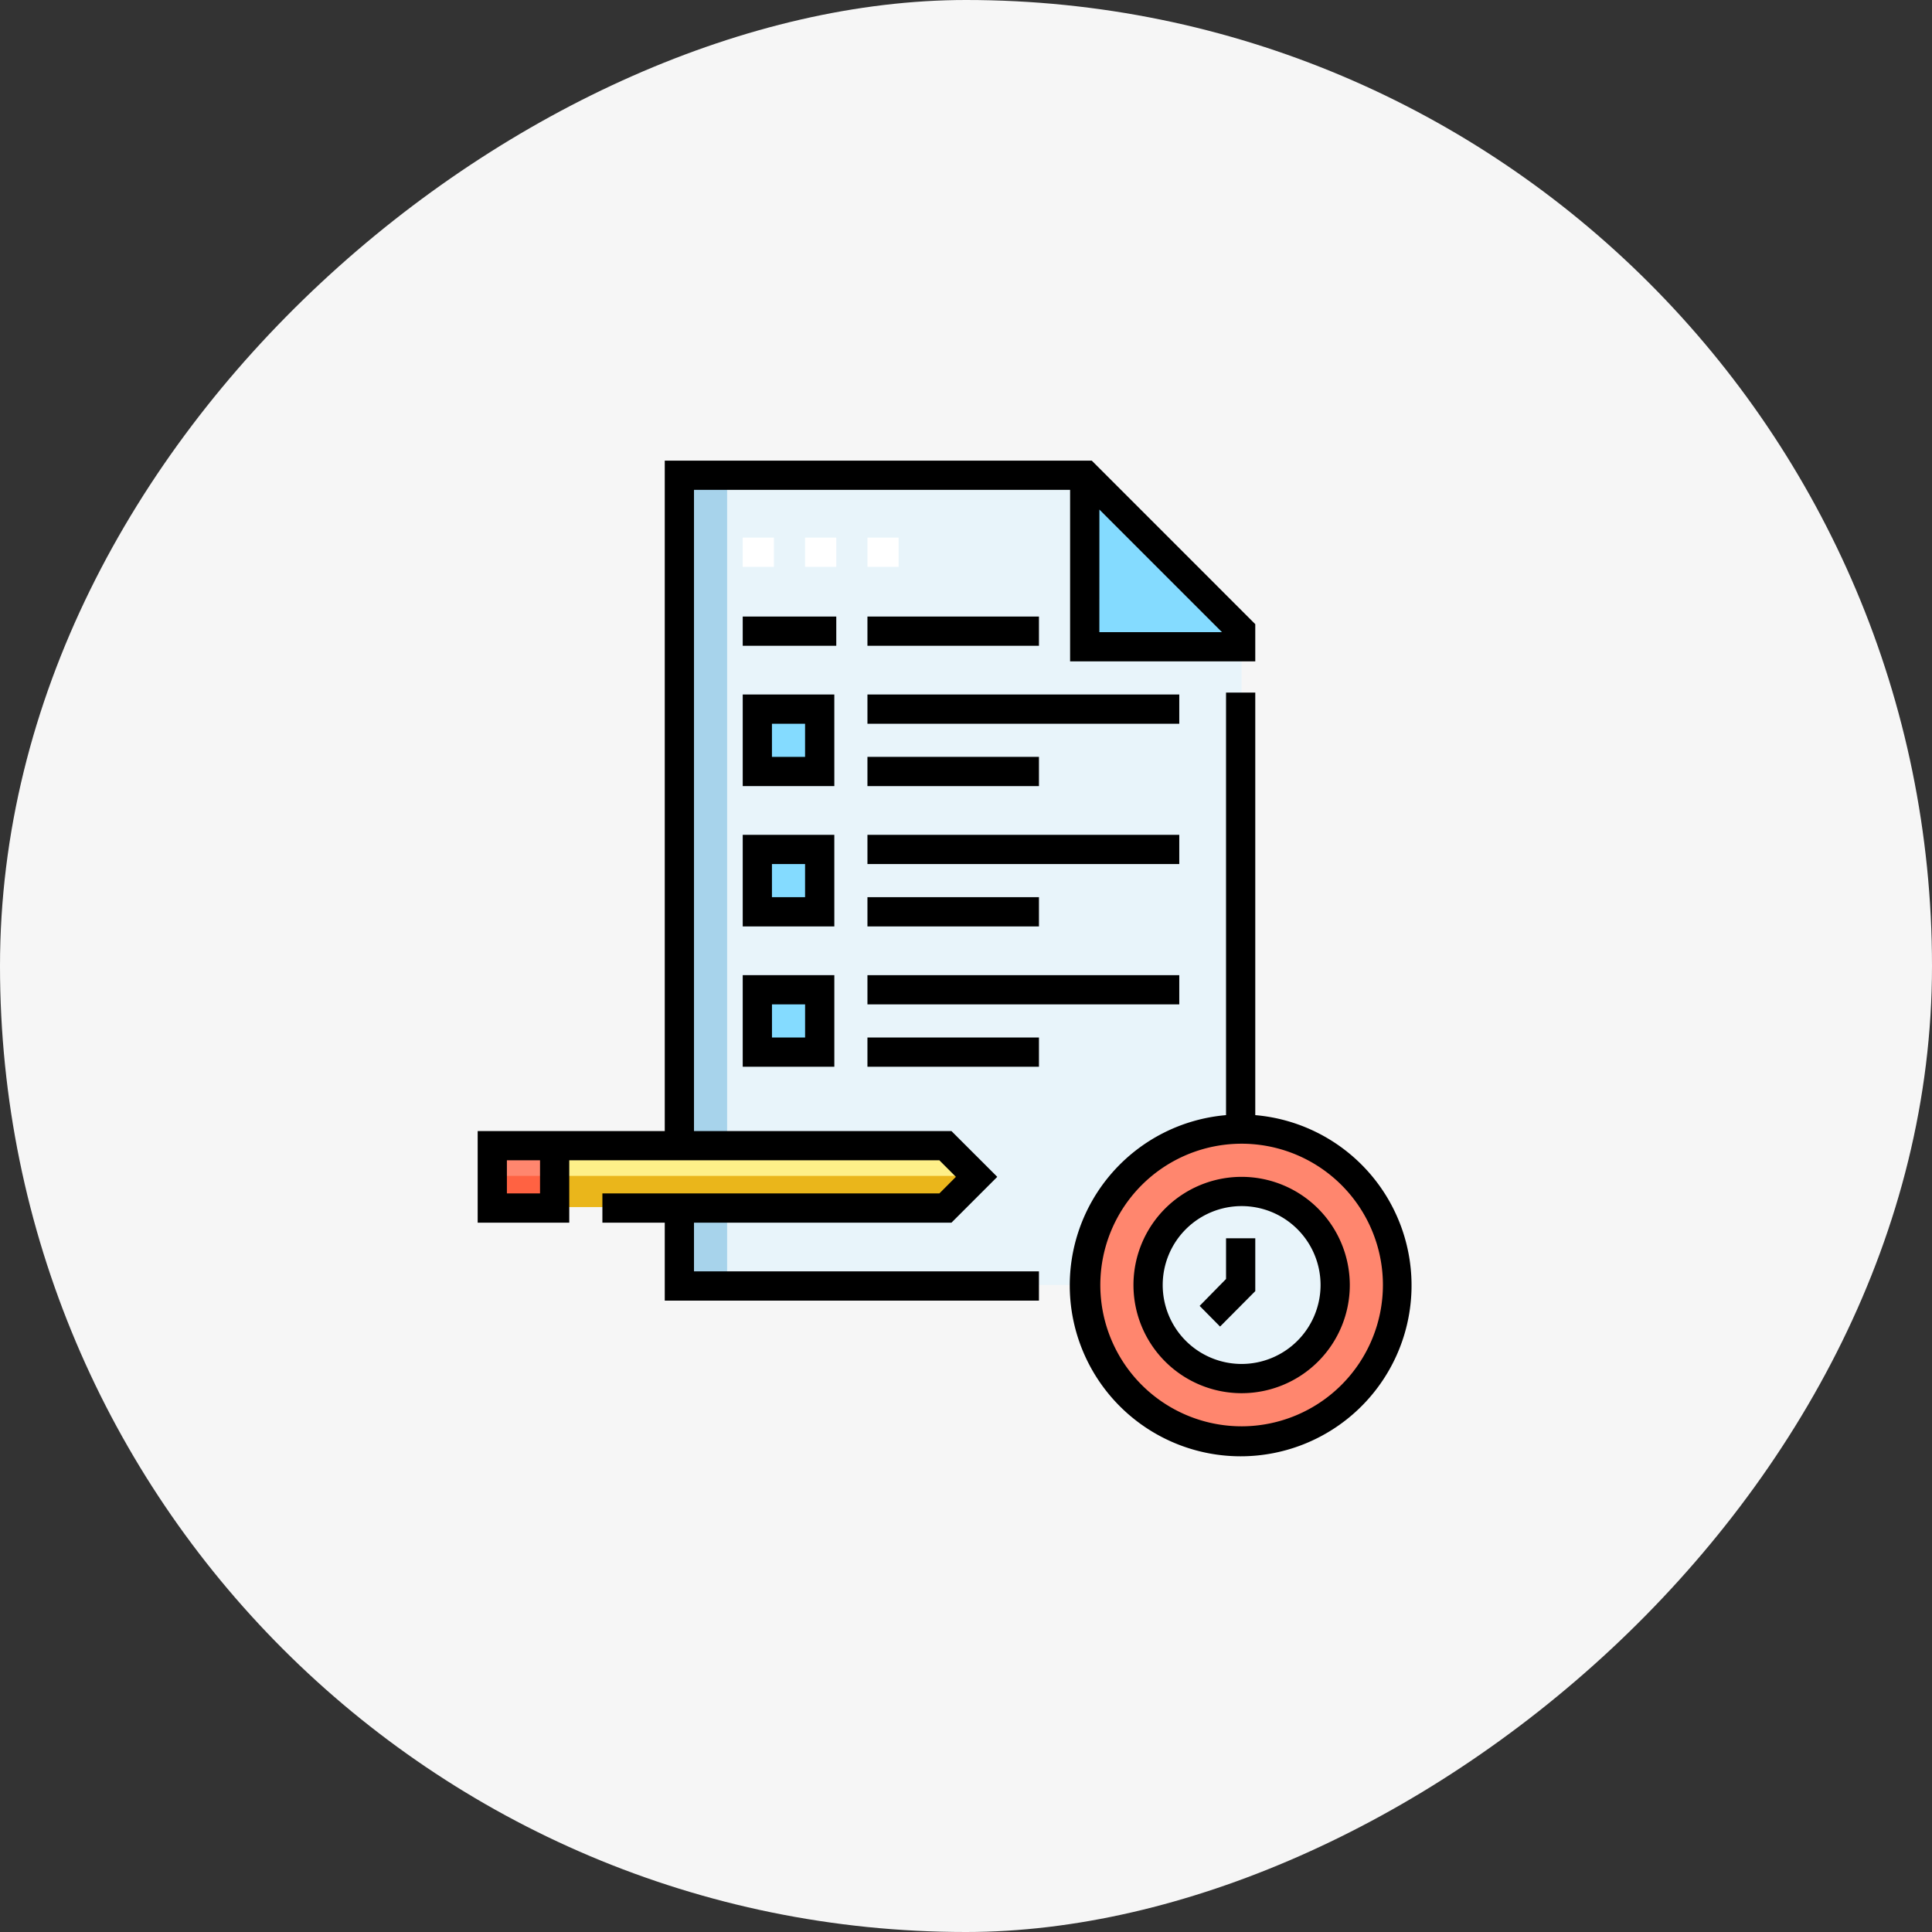 <svg xmlns="http://www.w3.org/2000/svg" width="244" height="244" viewBox="0 0 244 244">
  <rect x="0" y="0" width="244" height="244" fill="#333333" stroke="none"/>
  <g id="quiz_icon" transform="translate(-58 -106)">
    <rect id="Rectangle_21" data-name="Rectangle 21" width="244" height="244" rx="122" transform="translate(302 106) rotate(90)" fill="#f6f6f6"/>
    <g id="quiz" transform="translate(118.327 164.176)">
      <path id="Path_583" data-name="Path 583" d="M175.191,26.71v82.7H104.3V7.019h51.2Zm0,0" transform="translate(-78.707 -5.297)" fill="#e8f4fa"/>
      <g id="Group_1" data-name="Group 1" transform="translate(33.473 9.722)">
        <path id="Path_584" data-name="Path 584" d="M136.4,39.617h3.938v3.692H136.4Zm0,0" transform="translate(-136.398 -39.617)" fill="#fff"/>
        <path id="Path_585" data-name="Path 585" d="M168.492,39.617h3.938v3.692h-3.938Zm0,0" transform="translate(-160.616 -39.617)" fill="#fff"/>
        <path id="Path_586" data-name="Path 586" d="M200.586,39.617h3.938v3.692h-3.938Zm0,0" transform="translate(-184.833 -39.617)" fill="#fff"/>
      </g>
      <path id="Path_587" data-name="Path 587" d="M104.305,7.02h5.907V109.411h-5.907Zm0,0" transform="translate(-78.708 -5.297)" fill="#a7d3eb"/>
      <path id="Path_588" data-name="Path 588" d="M312.918,7.02v21.66h19.69V26.71Zm0,0" transform="translate(-236.125 -5.297)" fill="#84dbff"/>
      <path id="Path_589" data-name="Path 589" d="M144.422,127.375H152.3v7.876h-7.876Zm0,0" transform="translate(-108.98 -96.116)" fill="#84dbff"/>
      <path id="Path_590" data-name="Path 590" d="M144.422,199.586H152.3v7.876h-7.876Zm0,0" transform="translate(-108.98 -150.606)" fill="#84dbff"/>
      <path id="Path_591" data-name="Path 591" d="M144.422,271.8H152.3v7.876h-7.876Zm0,0" transform="translate(-108.98 -205.095)" fill="#84dbff"/>
      <path id="Path_592" data-name="Path 592" d="M352.3,363.7a19.691,19.691,0,1,1-19.691-19.69A19.69,19.69,0,0,1,352.3,363.7Zm0,0" transform="translate(-236.125 -259.584)" fill="#ff866e"/>
      <path id="Path_593" data-name="Path 593" d="M368.64,387.916A11.814,11.814,0,1,1,356.826,376.1,11.814,11.814,0,0,1,368.64,387.916Zm0,0" transform="translate(-260.342 -283.802)" fill="#e8f4fa"/>
      <path id="Path_594" data-name="Path 594" d="M65.126,352.031l3.938,3.938-3.938,3.938H8.023v-7.876Zm0,0" transform="translate(-6.054 -265.639)" fill="#fef089"/>
      <path id="Path_595" data-name="Path 595" d="M40.117,368.078H93.283l-3.938,3.938H40.117Zm0,0" transform="translate(-30.272 -277.748)" fill="#eab61b"/>
      <path id="Path_596" data-name="Path 596" d="M8.023,352.031H15.9v7.876H8.023Zm0,0" transform="translate(-6.055 -265.639)" fill="#ff866e"/>
      <path id="Path_597" data-name="Path 597" d="M8.023,368.078H15.9v3.938H8.023Zm0,0" transform="translate(-6.055 -277.748)" fill="#ff6242"/>
      <path id="Path_598" data-name="Path 598" d="M27.32,96.237H59.836l5.784-5.784-5.784-5.783H27.32V3.691h47.5v21.66H98.206v-4.7L77.557,0H23.628v84.67H0V96.237H11.567V88.361H58.307L60.4,90.453l-2.092,2.093H15.752v3.692h7.876v9.845H70.886v-3.692H27.32Zm51.2-90.059L94,21.659H78.516ZM7.876,92.546H3.691V88.361H7.876Zm0,0" transform="translate(0)"/>
      <path id="Path_599" data-name="Path 599" d="M200.586,120.352h39.382v3.693H200.586Zm0,0" transform="translate(-151.36 -90.817)"/>
      <path id="Path_600" data-name="Path 600" d="M200.586,80.234h21.661v3.692H200.586Zm0,0" transform="translate(-151.36 -60.544)"/>
      <path id="Path_601" data-name="Path 601" d="M136.4,80.234h11.814v3.692H136.4Zm0,0" transform="translate(-102.925 -60.544)"/>
      <path id="Path_602" data-name="Path 602" d="M200.586,152.445h21.661v3.693H200.586Zm0,0" transform="translate(-151.36 -115.034)"/>
      <path id="Path_603" data-name="Path 603" d="M147.967,120.352H136.4v11.569h11.569Zm-3.693,7.876h-4.184v-4.184h4.184Zm0,0" transform="translate(-102.925 -90.817)"/>
      <path id="Path_604" data-name="Path 604" d="M200.586,192.563h39.382v3.693H200.586Zm0,0" transform="translate(-151.36 -145.306)"/>
      <path id="Path_605" data-name="Path 605" d="M200.586,224.656h21.661v3.693H200.586Zm0,0" transform="translate(-151.36 -169.523)"/>
      <path id="Path_606" data-name="Path 606" d="M147.967,192.563H136.4v11.569h11.569Zm-3.693,7.876h-4.184v-4.184h4.184Zm0,0" transform="translate(-102.925 -145.306)"/>
      <path id="Path_607" data-name="Path 607" d="M200.586,264.777h39.382v3.692H200.586Zm0,0" transform="translate(-151.36 -199.798)"/>
      <path id="Path_608" data-name="Path 608" d="M200.586,296.871h21.661v3.692H200.586Zm0,0" transform="translate(-151.36 -224.016)"/>
      <path id="Path_609" data-name="Path 609" d="M136.4,276.345h11.569V264.777H136.4Zm3.693-7.876h4.184v4.184h-4.184Zm0,0" transform="translate(-102.925 -199.798)"/>
      <path id="Path_610" data-name="Path 610" d="M351.149,368.578a13.661,13.661,0,1,0,13.661,13.661A13.676,13.676,0,0,0,351.149,368.578Zm0,23.63a9.968,9.968,0,1,1,9.968-9.969A9.98,9.98,0,0,1,351.149,392.208Zm0,0" transform="translate(-254.665 -278.125)"/>
      <path id="Path_611" data-name="Path 611" d="M328.465,172.72V119.352h-3.692V172.72a21.583,21.583,0,1,0,3.692,0Zm-1.723,39.3a17.845,17.845,0,1,1,17.844-17.845A17.866,17.866,0,0,1,326.743,212.021Zm0,0" transform="translate(-230.259 -90.062)"/>
      <path id="Path_612" data-name="Path 612" d="M374.871,405.315l-3.336,3.4,2.58,2.611,4.448-4.479v-6.672h-3.692Zm0,0" transform="translate(-280.356 -301.965)"/>
    </g>
  </g>
</svg>
